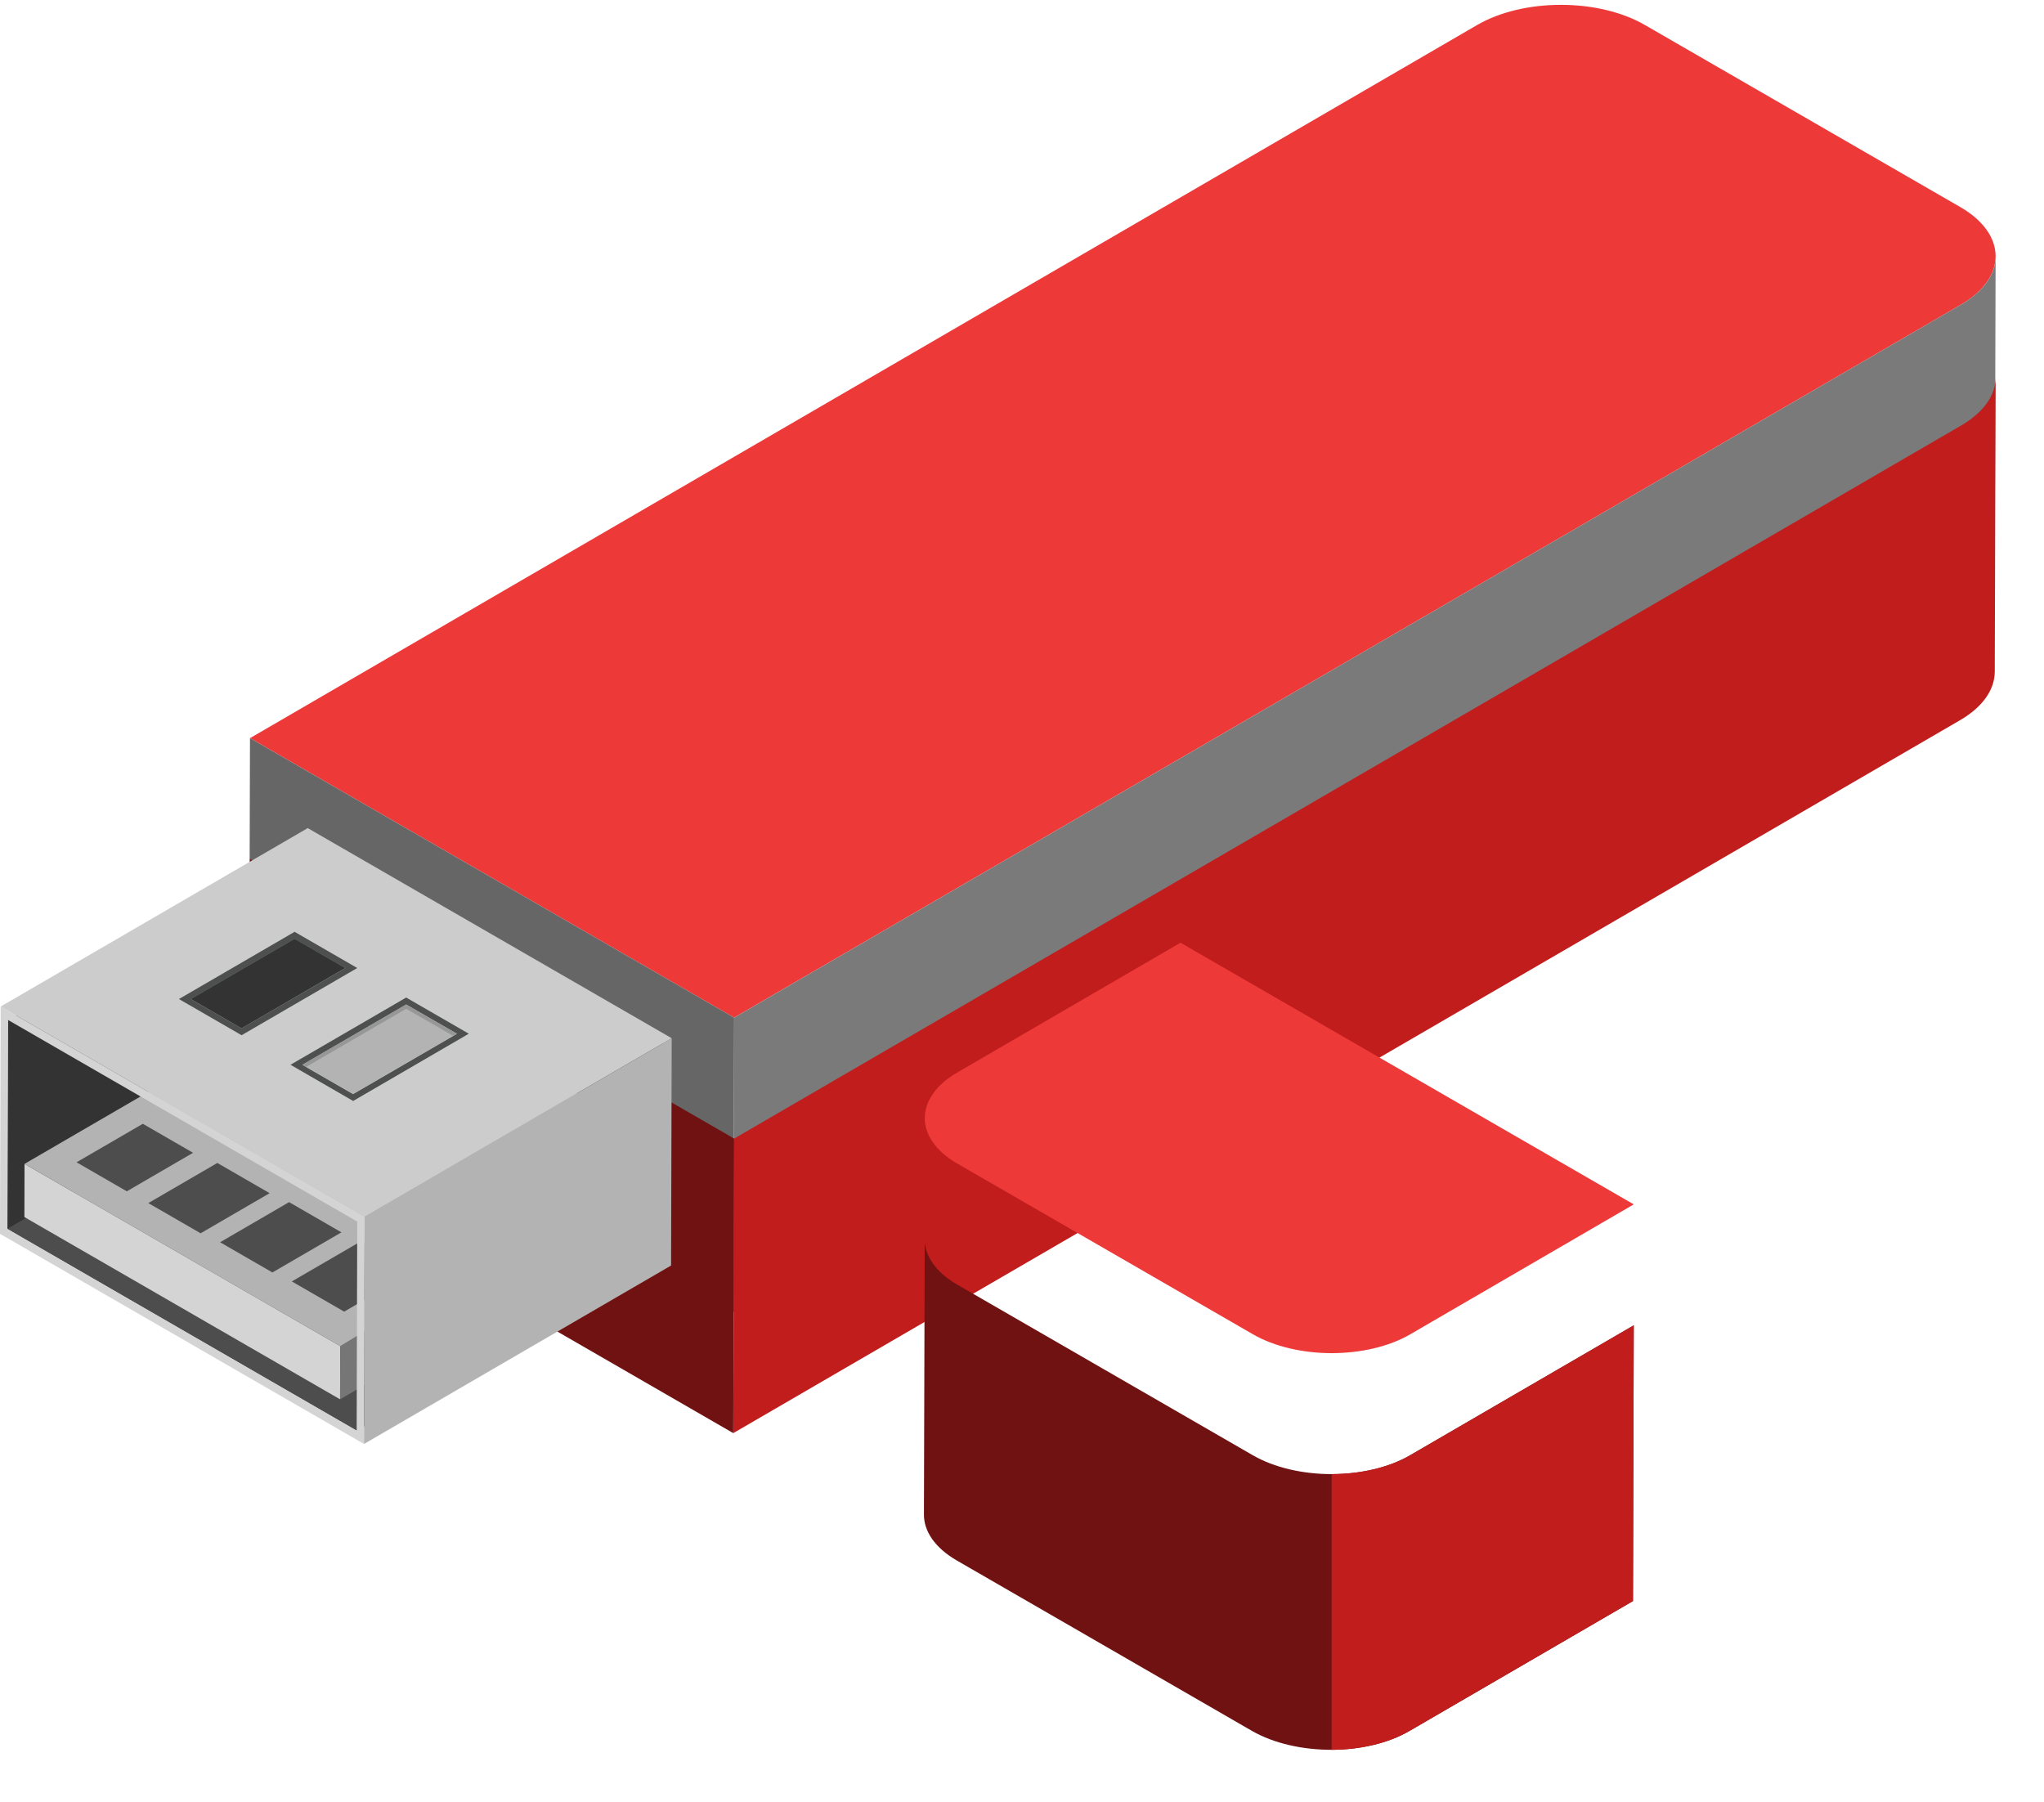 <svg width="169" height="149" fill="none" xmlns="http://www.w3.org/2000/svg"><path d="M162.094 17.128c3.854 2.238 3.877 5.834.048 8.058L60.698 84.139l-40.026-23.11 101.44-58.95c3.829-2.238 10.069-2.238 13.912 0l26.07 15.05z" fill="#EE3939"/><path d="M162.141 25.186L60.698 84.14l-.067 24.35 101.44-58.95c1.902-1.105 2.853-2.554 2.859-4.003l.07-24.35c.008 1.45-.957 2.895-2.859 4z" fill="#7A7A7A"/><path d="M60.698 84.139l-.07 24.352-40.026-23.11.067-24.353 40.03 23.11z" fill="#666"/><g filter="url(#filter0_d)"><path d="M162.141 25.186L60.698 84.14l-.067 24.35 101.44-58.95c1.902-1.105 2.853-2.554 2.859-4.003l.07-24.35c.008 1.45-.957 2.895-2.859 4z" fill="#C11D1D"/></g><g filter="url(#filter1_d)"><path d="M60.698 84.139l-.07 24.352-40.026-23.11.067-24.353 40.03 23.11z" fill="#711212"/></g><path d="M29.538 101.001l-.05 17.28-28.876-16.67.05-17.282 28.876 16.672z" fill="#4D4D4D"/><path d="M.663 84.329L26.05 69.575 26 86.857.612 101.611l.05-17.282z" fill="#333"/><path d="M.612 101.611L26 86.857l28.875 16.67-25.388 14.754-28.875-16.67z" fill="#4D4D4D"/><path d="M.663 84.329L26.05 69.575l28.876 16.673L29.538 101 .663 84.329z" fill="#383839"/><path d="M29.538 101.001l25.387-14.753-.05 17.279-25.388 14.754.05-17.28z" fill="#3D3D3D"/><path d="M28.131 111.3l-.014 4.396-26.1-15.069.01-4.397 26.104 15.07z" fill="#D4D4D4"/><path d="M28.131 111.3l26.766-16.222-.022 5.068-26.758 15.55.014-4.396z" fill="#767676"/><path d="M2.028 96.23l28.789-16.728 24.081 15.576-26.766 16.221-26.104-15.07z" fill="#B3B3B3"/><path d="M55.538 85.842l-25.39 14.754L.053 83.222l25.39-14.754 30.095 17.374z" fill="#CCC"/><path d="M24.358 77.043l-9.563 5.558 5.18 2.992 9.563-5.557-5.18-2.993zm-4.388 7.98l-3.885-2.238-.305-.179 8.58-4.984 4.196 2.42-.308.178-8.278 4.803zM33.582 82.478l-9.563 5.557 5.18 2.993 9.563-5.56-5.18-2.99zm-4.388 7.98l-3.885-2.238-.305-.18 8.58-4.984 4.196 2.417-.31.179-8.276 4.805z" fill="#4E4F4F"/><path d="M15.964 95.313l-5.479 3.185-4.156-2.4 5.482-3.182 4.153 2.397zM22.294 98.652l-5.706 3.317-4.326-2.497 5.708-3.318 4.324 2.498zM28.23 101.891l-5.706 3.317-4.327-2.498 5.705-3.317 4.327 2.498zM34.161 105.133l-5.705 3.314-4.327-2.498 5.706-3.314 4.326 2.498z" fill="#4D4D4D"/><path d="M.053 83.219L0 102.014l30.097 17.374.053-18.792L.053 83.219zm29.435 35.062L.613 101.608l.05-17.279 28.875 16.672-.05 17.28z" fill="#D4D4D4"/><path d="M30.15 100.596l25.388-14.754-.053 18.793-25.387 14.753.053-18.792z" fill="#B3B3B3"/><path d="M24.358 77.617l-8.58 4.984.307.179 3.885 2.243 8.276-4.808.305-.18-4.193-2.418z" fill="#333"/><path d="M33.582 83.05l-8.58 4.985.304.179 3.888 2.243 8.276-4.81.308-.177-4.196-2.42z" fill="#B3B3B3"/><g style="mix-blend-mode:multiply"><path d="M28.55 80.036l-.304.179-3.888-2.243-8.273 4.808-.308-.18 8.581-4.983 4.193 2.419z" fill="#333" opacity=".22"/></g><g style="mix-blend-mode:multiply"><path d="M37.778 85.47l-.308.176-3.888-2.24-8.276 4.808-.305-.179 8.581-4.984 4.196 2.42z" fill="#333" opacity=".22"/></g><path d="M76.47 92.695c0 .044 0 .086.016.131.017.045 0 .084.017.126.017.042.017.087.025.131.009.045.017.081.028.123.011.042.026.087.037.132.01.045.022.08.036.123l.05.129c.014.041.03.083.048.123.017.042.04.086.059.128.02.042.036.081.056.12l.072.13c.023.038.042.078.067.117l.082.128.078.115c.028.042.061.084.095.129.033.044.053.075.084.112.03.036.073.083.109.125l.092.11.123.125c.034.037.065.07.101.104l.134.126.11.1.148.123.117.098.17.126.115.087c.067.047.137.092.207.137l.101.07c.106.067.215.134.33.198l24.411 14.094c3.605 2.084 9.44 2.084 13.023 0l18.47-10.737-37.478-21.634-18.46 10.734c-1.787 1.04-2.676 2.4-2.676 3.76v.133c0 .045 0 .082.003.124z" fill="#EE3939"/><g filter="url(#filter2_d)"><path d="M135.082 99.578l-.065 22.797-18.479 10.74c-1.773 1.032-4.103 1.553-6.433 1.561-2.38 0-4.754-.512-6.586-1.561L79.11 119.022c-1.815-1.049-2.724-2.425-2.718-3.798l.064-22.787v.258c0 .042 0 .086.017.131.017.045 0 .084.017.123.016.04.016.09.025.132.008.042.016.084.028.126l.036.128c0 .042.022.084.036.123l.05.132c.014.04.03.08.048.12.017.045.04.087.059.131.02.045.036.082.056.12l.073.13c.022.038.042.078.067.117l.08.129.08.114c.027.042.06.084.094.126.034.042.053.076.084.115.031.039.073.084.11.126l.092.109.123.125c.033.034.064.07.1.104l.135.126.109.1.148.124.117.095c.053.044.112.086.168.128.056.042.079.056.118.087l.207.137.1.07c.107.067.216.134.33.199l24.412 14.093c1.801 1.041 4.161 1.564 6.519 1.564 2.358 0 4.713-.523 6.503-1.564l18.485-10.737z" fill="#711212"/></g><g filter="url(#filter3_d)"><path d="M135.082 99.578l-.065 22.797-18.479 10.74c-1.773 1.032-4.103 1.553-6.433 1.561v-22.797c2.358 0 4.713-.524 6.503-1.564l18.474-10.737z" fill="#C11D1D"/></g><defs><filter id="filter0_d" x="56.631" y="21.186" width="112.369" height="101.302" filterUnits="userSpaceOnUse" color-interpolation-filters="sRGB"><feFlood flood-opacity="0" result="BackgroundImageFix"/><feColorMatrix in="SourceAlpha" values="0 0 0 0 0 0 0 0 0 0 0 0 0 0 0 0 0 0 127 0"/><feOffset dy="10"/><feGaussianBlur stdDeviation="2"/><feColorMatrix values="0 0 0 0 0 0 0 0 0 0 0 0 0 0 0 0 0 0 0.25 0"/><feBlend in2="BackgroundImageFix" result="effect1_dropShadow"/><feBlend in="SourceGraphic" in2="effect1_dropShadow" result="shape"/></filter><filter id="filter1_d" x="16.602" y="61.028" width="48.096" height="61.463" filterUnits="userSpaceOnUse" color-interpolation-filters="sRGB"><feFlood flood-opacity="0" result="BackgroundImageFix"/><feColorMatrix in="SourceAlpha" values="0 0 0 0 0 0 0 0 0 0 0 0 0 0 0 0 0 0 127 0"/><feOffset dy="10"/><feGaussianBlur stdDeviation="2"/><feColorMatrix values="0 0 0 0 0 0 0 0 0 0 0 0 0 0 0 0 0 0 0.25 0"/><feBlend in2="BackgroundImageFix" result="effect1_dropShadow"/><feBlend in="SourceGraphic" in2="effect1_dropShadow" result="shape"/></filter><filter id="filter2_d" x="72.392" y="92.437" width="66.69" height="56.239" filterUnits="userSpaceOnUse" color-interpolation-filters="sRGB"><feFlood flood-opacity="0" result="BackgroundImageFix"/><feColorMatrix in="SourceAlpha" values="0 0 0 0 0 0 0 0 0 0 0 0 0 0 0 0 0 0 127 0"/><feOffset dy="10"/><feGaussianBlur stdDeviation="2"/><feColorMatrix values="0 0 0 0 0 0 0 0 0 0 0 0 0 0 0 0 0 0 0.25 0"/><feBlend in2="BackgroundImageFix" result="effect1_dropShadow"/><feBlend in="SourceGraphic" in2="effect1_dropShadow" result="shape"/></filter><filter id="filter3_d" x="106.105" y="99.578" width="32.976" height="49.098" filterUnits="userSpaceOnUse" color-interpolation-filters="sRGB"><feFlood flood-opacity="0" result="BackgroundImageFix"/><feColorMatrix in="SourceAlpha" values="0 0 0 0 0 0 0 0 0 0 0 0 0 0 0 0 0 0 127 0"/><feOffset dy="10"/><feGaussianBlur stdDeviation="2"/><feColorMatrix values="0 0 0 0 0 0 0 0 0 0 0 0 0 0 0 0 0 0 0.25 0"/><feBlend in2="BackgroundImageFix" result="effect1_dropShadow"/><feBlend in="SourceGraphic" in2="effect1_dropShadow" result="shape"/></filter></defs></svg>
